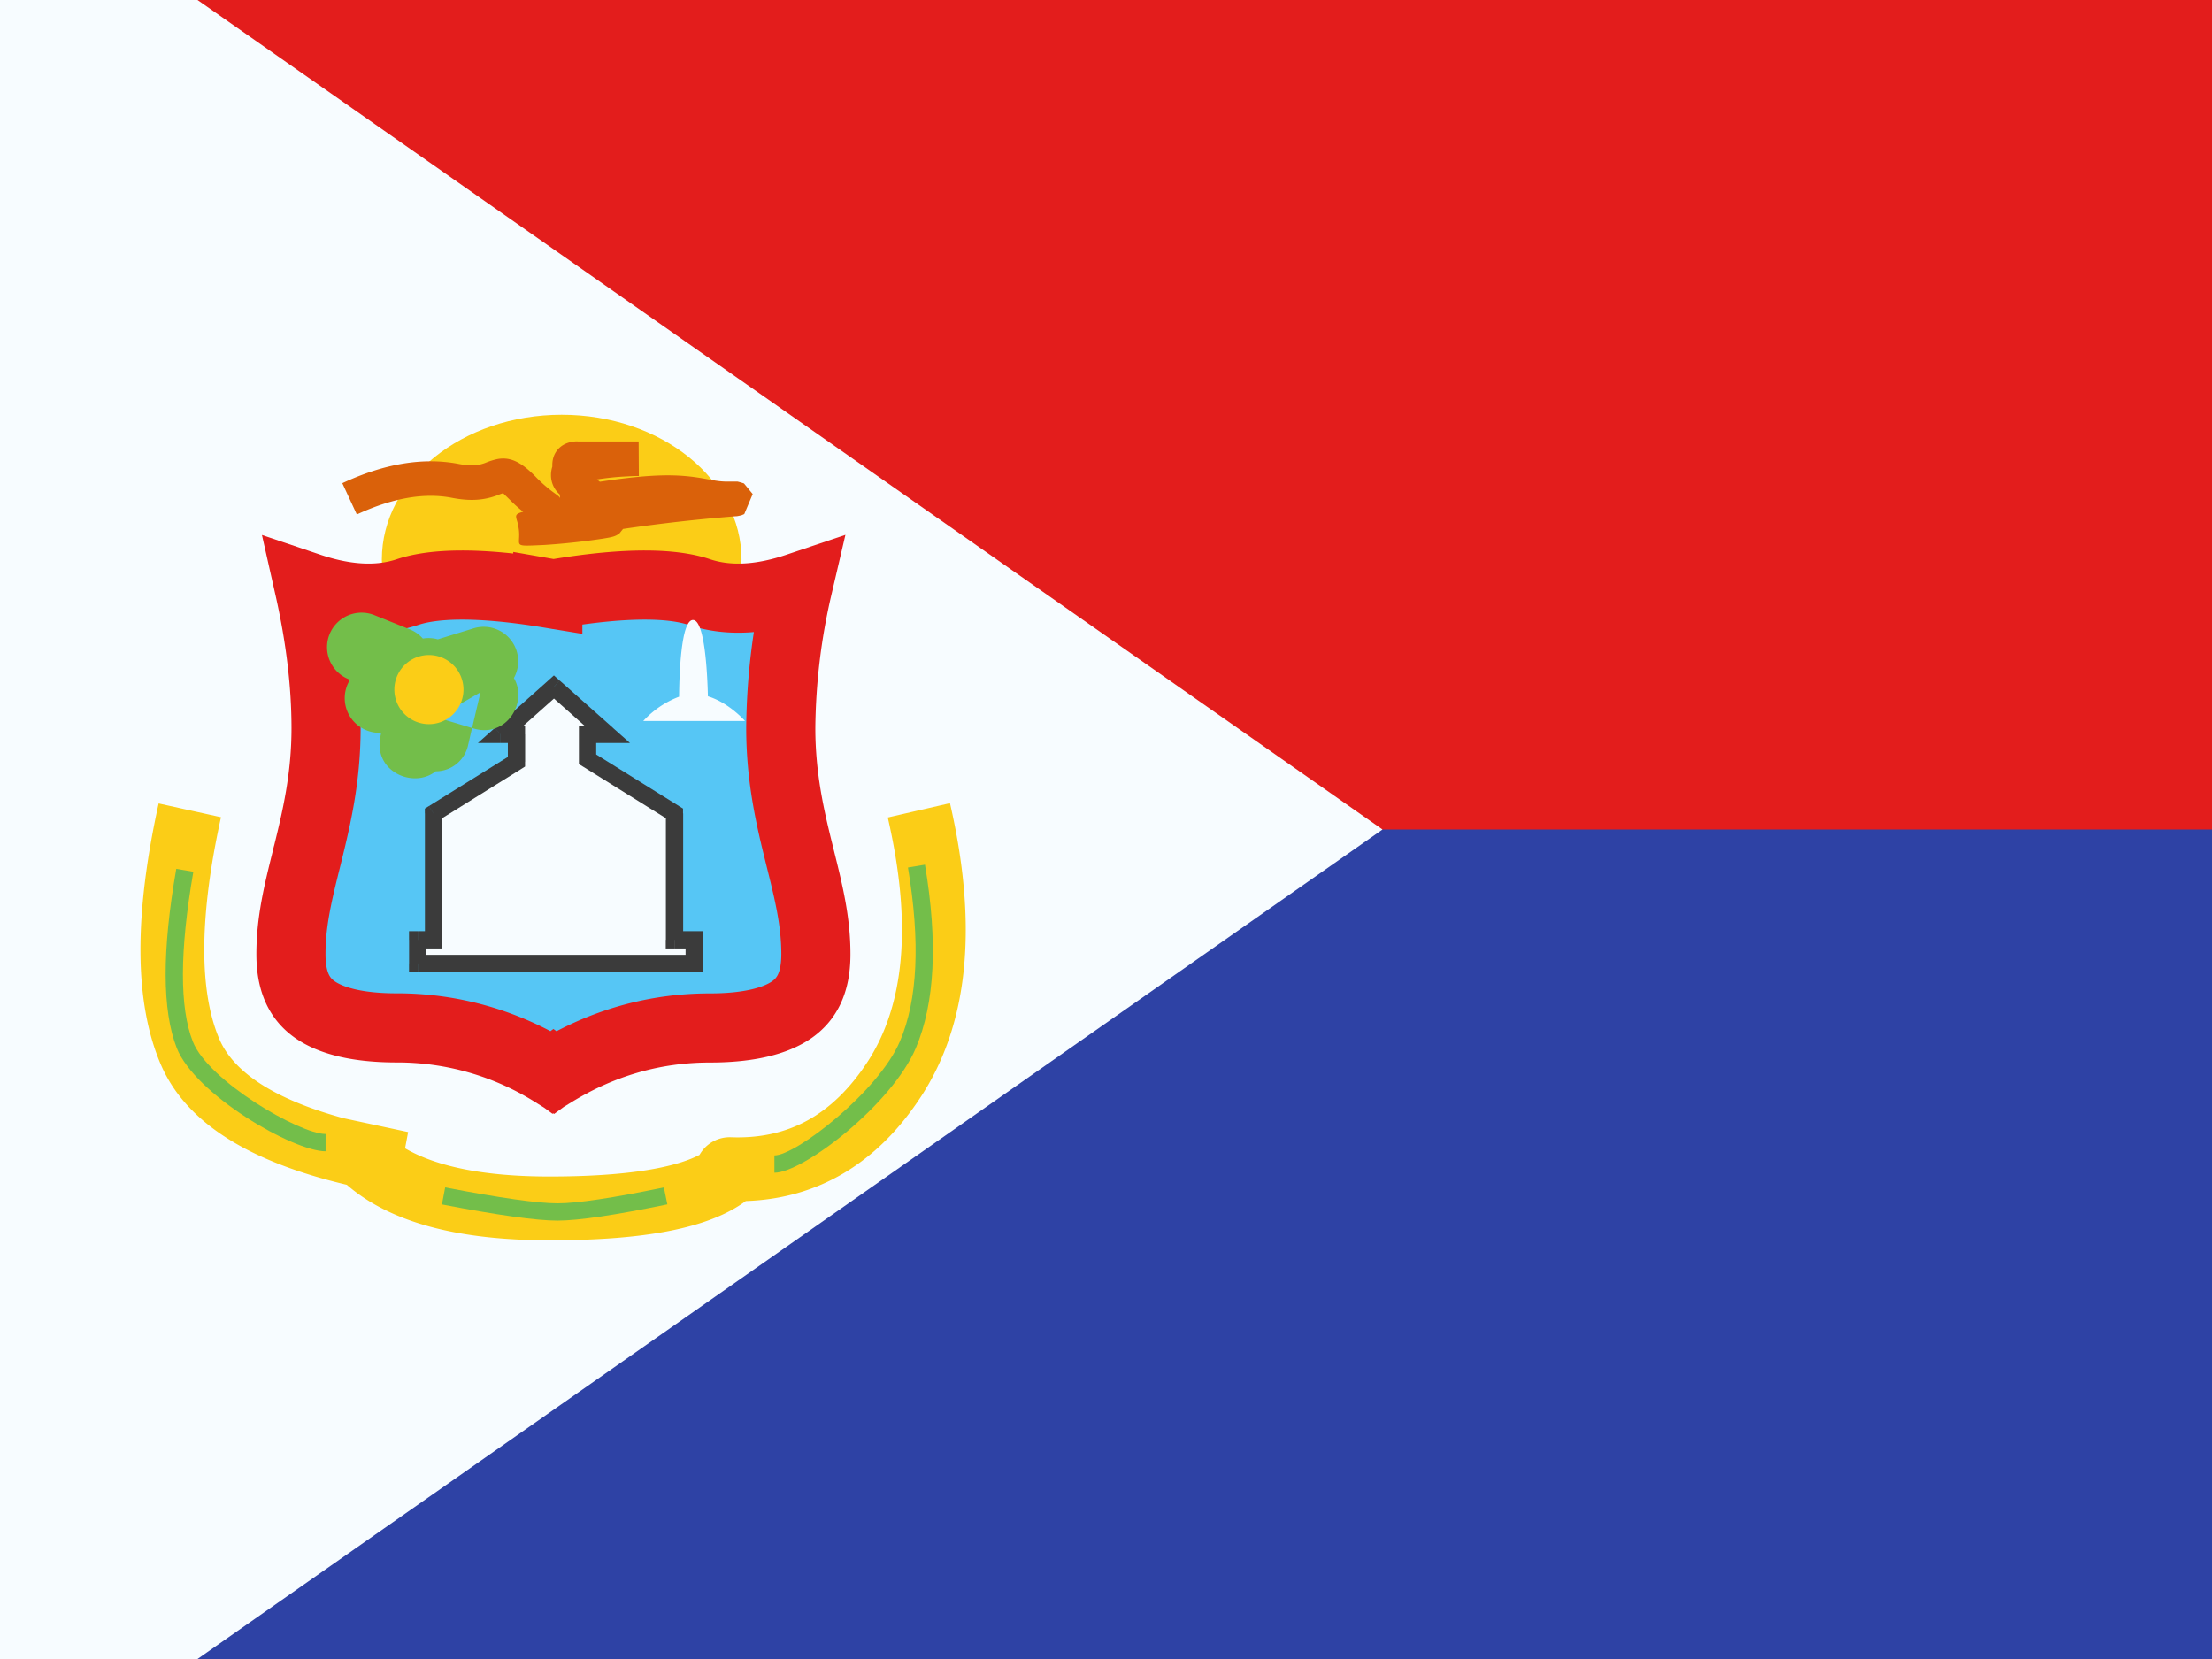 <svg xmlns="http://www.w3.org/2000/svg" width="3em" height="2.25em" viewBox="0 0 32 24"><g fill="none"><path fill="#E31D1C" fill-rule="evenodd" d="M0 0v24h32V0z" clip-rule="evenodd"/><mask id="" width="32" height="24" x="0" y="0" maskUnits="userSpaceOnUse" style="mask-type:luminance"><path fill="#fff" fill-rule="evenodd" d="M0 0v24h32V0z" clip-rule="evenodd"/></mask><g mask="url(#)"><path fill="#2E42A5" fill-rule="evenodd" d="M0 12v12h32V12z" clip-rule="evenodd"/></g><path fill="#F7FCFF" fill-rule="evenodd" d="M0-2v28l20-14z" clip-rule="evenodd"/><mask id="" width="20" height="28" x="0" y="-2" maskUnits="userSpaceOnUse" style="mask-type:luminance"><path fill="#fff" fill-rule="evenodd" d="M0-2v28l20-14z" clip-rule="evenodd"/></mask><g mask="url(#)"><path fill="#FBCD17" fill-rule="evenodd" d="M8.126 10.189c1.437 0 2.601-.938 2.601-2.095C10.727 6.938 9.563 6 8.126 6s-2.602.938-2.602 2.094c0 1.157 1.165 2.095 2.602 2.095" clip-rule="evenodd"/><path fill="#DA610A" fill-rule="evenodd" d="M8.353 6.385c-.212 0-.363.137-.363.343v.023a.4.4 0 0 0-.019.115a.37.37 0 0 0 .124.285a.2.2 0 0 1 .007.056c-.005-.018-.026-.033-.065-.062a2 2 0 0 1-.29-.25c-.203-.206-.356-.287-.546-.255a1 1 0 0 0-.182.057c-.108.04-.208.048-.391.013q-.766-.144-1.676.28l.21.453c.517-.24.973-.318 1.372-.242c.274.053.464.035.654-.033a1 1 0 0 1 .095-.035c-.006.001-.002.005.024.03l.084.082q.086.087.178.158c-.118.032-.112.053-.09.13q.015.046.027.126c.014.12-.01.18.01.21c.024.033.104.026.356.015a10 10 0 0 0 .853-.092c.14-.023.177-.032.236-.075l.052-.065a24 24 0 0 1 1.638-.184c.012 0 .012 0 .074-.013l.042-.018q.002 0 0 0l.122-.29l-.126-.153a1 1 0 0 0-.092-.027h-.143c-.083 0-.149-.008-.243-.025l-.088-.016c-.39-.072-.752-.072-1.519.043l-.042-.033a4 4 0 0 1 .432-.044c.096-.005.096-.005.15-.006h.024l-.003-.5h-.886M7.94 7.833l.048-.01l.047-.01z" clip-rule="evenodd"/><path fill="#56C6F5" stroke="#E31D1C" d="m7.925 8.58l.08.014l.082-.013c.993-.163 1.647-.144 2.026-.017c.436.146.918.105 1.426-.066a9.3 9.3 0 0 0-.244 2.034c0 .727.14 1.314.268 1.829l.01.041c.126.505.23.923.23 1.402c0 .431-.144.657-.343.799c-.231.163-.617.268-1.188.268c-.806 0-1.56.217-2.255.641l-.011-.008l-.011.008a4.25 4.25 0 0 0-2.255-.642c-.571 0-.957-.104-1.188-.267c-.2-.142-.343-.368-.343-.799c0-.48.104-.897.23-1.402q.003-.02.01-.041c.127-.515.268-1.102.268-1.83q-.001-.956-.244-2.033c.507.171.99.212 1.426.066c.38-.127 1.033-.146 2.026.017Z"/><path fill="#F7FCFF" fill-rule="evenodd" d="m8.785 10.624l-.772-.686l-.771.686h.229v.396l-1.2.747v1.829h-.229v.342h4v-.342h-.286v-1.829L8.5 10.984v-.36z" clip-rule="evenodd"/><path fill="#3B3B3B" d="m8.013 9.938l.083-.093l-.083-.074l-.083.074zm.772.686v.125h.329l-.246-.218zm-1.543 0l-.083-.093l-.246.218h.329zm.229 0h.125V10.5H7.47zm0 .396l.066.106l.059-.037v-.07zm-1.2.747l-.067-.106l-.058.037v.069zm0 1.829v.125h.125v-.125zm-.229 0v-.125h-.125v.125zm0 .342h-.125v.125h.125zm4 0v.125h.125v-.125zm0-.342h.125v-.125h-.125zm-.286 0h-.125v.125h.125zm0-1.829h.125v-.07l-.059-.036zM8.5 10.984h-.125v.07l.059.036zm0-.36V10.5h-.125v.125zm-.569-.592l.772.686l.166-.187l-.772-.686zm-.605.686l.771-.686l-.166-.187l-.771.686zm.146-.219h-.229v.25h.229zm-.125.125v.396h.25v-.396zm.058.29l-1.2.747l.133.212l1.2-.747zm-1.258.853v1.829h.25v-1.829zm.125 1.704h-.229v.25h.229zm-.354.125v.342h.25v-.342zm.125.467h.229v-.25h-.229zm.229 0h3.485v-.25H6.271zm3.485 0h.286v-.25h-.286zm.411-.125v-.342h-.25v.342zm-.125-.467h-.286v.25h.286zm-.16.125v-1.829h-.25v1.829zm-.06-1.935l-1.257-.783l-.132.212l1.257.783zm-1.198-.677v-.36h-.25v.36zm.16-.485H8.5v.25h.286z"/><path fill="#FBCD17" d="M7.952 17.02c1.061 0 1.791-.116 2.168-.313a.5.5 0 0 1 .455-.255c.827.03 1.467-.318 1.97-1.083c.543-.827.653-2.001.298-3.543l.9-.207c.406 1.766.273 3.192-.427 4.257c-.628.954-1.483 1.464-2.527 1.499c-.534.395-1.468.568-2.837.568c-1.324 0-2.306-.257-2.935-.803c-1.43-.338-2.339-.908-2.696-1.753c-.381-.902-.381-2.152-.026-3.764l.902.199c-.318 1.442-.318 2.514-.026 3.205c.204.483.797.877 1.8 1.15l.933.2l-.044.235c.455.266 1.15.408 2.092.408"/><path fill="#73BE4A" fill-rule="evenodd" d="M4.767 9.176a.5.5 0 0 0 .277.65l.016.007l-.024.05a.502.502 0 0 0 .478.718l-.011.057c-.103.504.479.756.8.5a.48.48 0 0 0 .47-.385l.056-.241l.023.007c.472.142.79-.378.582-.73a.499.499 0 0 0-.584-.719l-.516.159a.5.5 0 0 0-.217-.011a.5.5 0 0 0-.188-.133l-.512-.206a.5.5 0 0 0-.65.277m2.062 1.356l.122-.517l-.63.364z" clip-rule="evenodd"/><path fill="#FBCD17" fill-rule="evenodd" d="M6.205 10.476a.5.5 0 1 0 0-1a.5.5 0 0 0 0 1" clip-rule="evenodd"/><path fill="#F7FCFF" fill-rule="evenodd" d="M10.241 10.073c-.008-.336-.046-1.104-.216-1.104c-.172 0-.198.777-.201 1.11a1.35 1.35 0 0 0-.518.351h1.472s-.232-.265-.537-.357" clip-rule="evenodd"/><path fill="#73BE4A" d="m2.55 12.569l.247.042q-.298 1.721-.007 2.458c.224.57 1.546 1.336 1.92 1.336v.25c-.47 0-1.888-.82-2.153-1.494q-.318-.813-.007-2.592m10.831-.06l-.246.041q.27 1.614-.117 2.516c-.309.725-1.502 1.649-1.815 1.649v.25c.421 0 1.7-.99 2.045-1.801q.415-.978.133-2.655m-6.988 4.915l.047-.246q1.196.23 1.626.23c.284 0 .8-.077 1.538-.23l.05.245q-1.13.234-1.588.235c-.306 0-.861-.078-1.673-.234"/></g></g></svg>